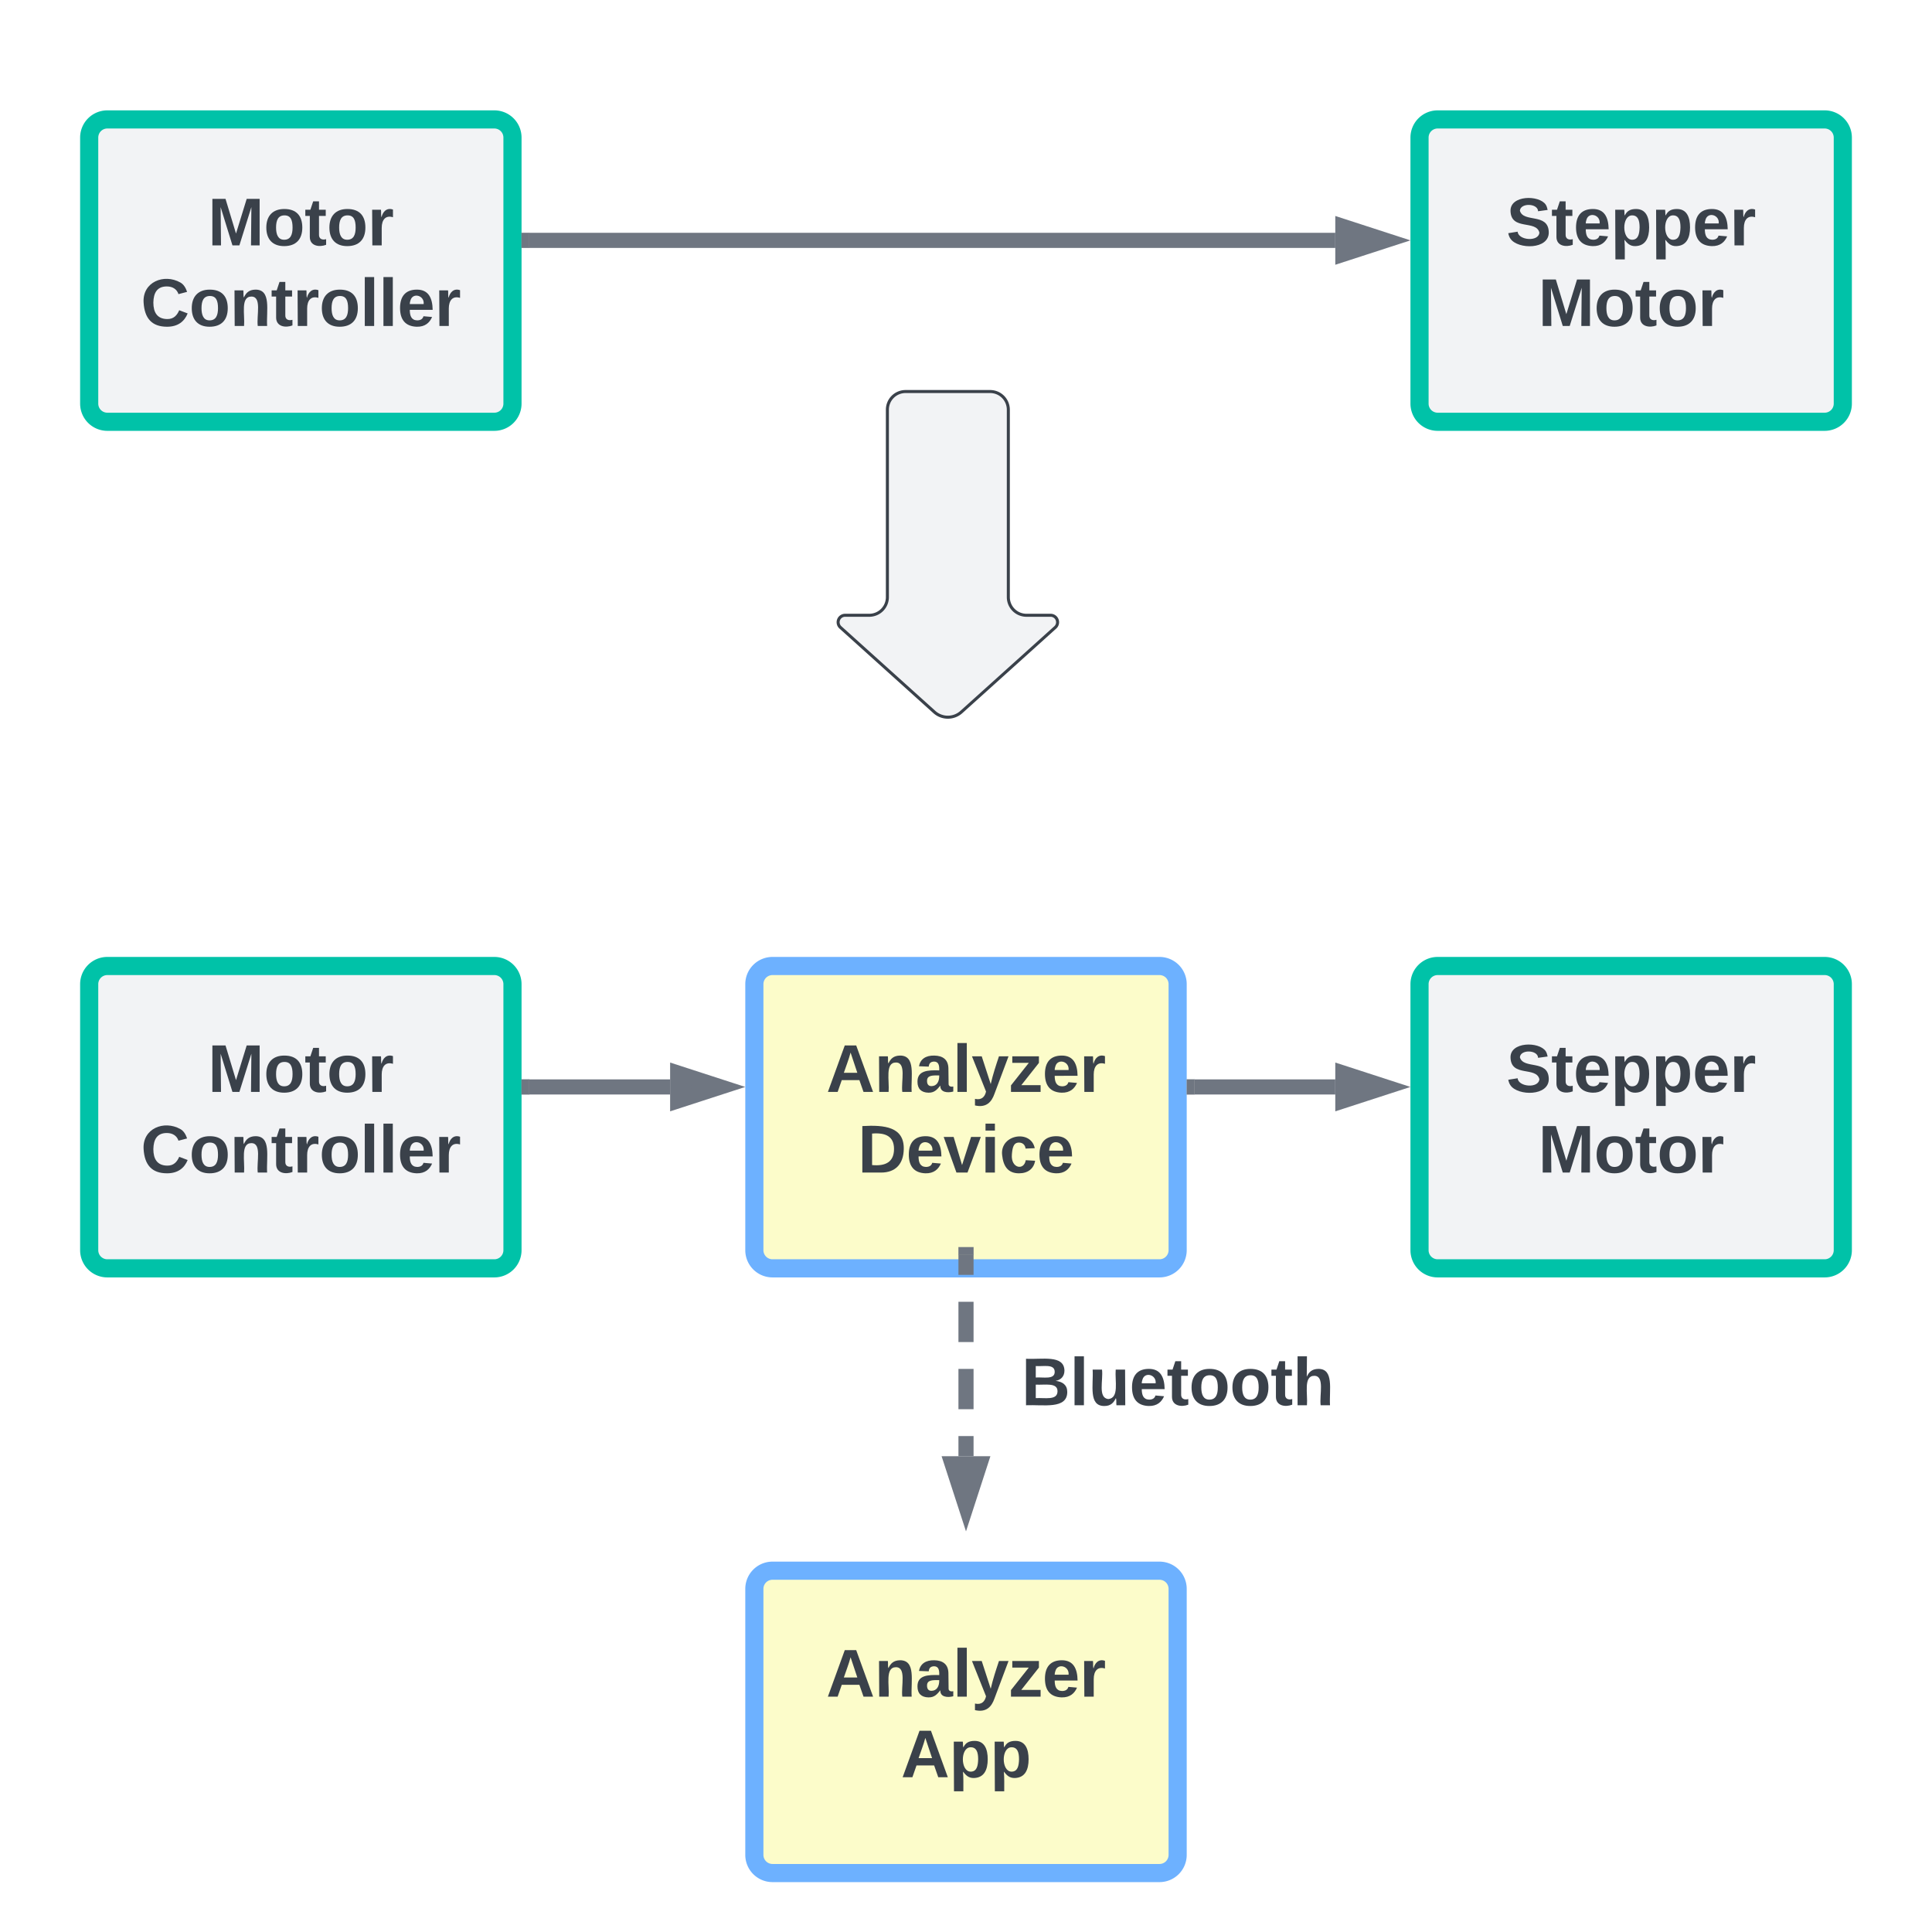 <svg xmlns="http://www.w3.org/2000/svg" xmlns:xlink="http://www.w3.org/1999/xlink" xmlns:lucid="lucid" width="639" height="639"><g transform="translate(-210.5 -210.5)" lucid:page-tab-id="0_0"><g filter="url(#a)"><path d="M240 246a6 6 0 0 1 6-6h128a6 6 0 0 1 6 6v88a6 6 0 0 1-6 6H246a6 6 0 0 1-6-6z" stroke="#00c2a8" stroke-width="6" fill="#f2f3f5"/><use xlink:href="#b" transform="matrix(1,0,0,1,252,252) translate(27.259 29.653)"/><use xlink:href="#c" transform="matrix(1,0,0,1,252,252) translate(5.068 56.319)"/></g><g filter="url(#a)"><path d="M680 246a6 6 0 0 1 6-6h128a6 6 0 0 1 6 6v88a6 6 0 0 1-6 6H686a6 6 0 0 1-6-6z" stroke="#00c2a8" stroke-width="6" fill="#f2f3f5"/><use xlink:href="#d" transform="matrix(1,0,0,1,692,252) translate(16.735 29.653)"/><use xlink:href="#e" transform="matrix(1,0,0,1,692,252) translate(27.259 56.319)"/></g><g filter="url(#a)"><path d="M240 526a6 6 0 0 1 6-6h128a6 6 0 0 1 6 6v88a6 6 0 0 1-6 6H246a6 6 0 0 1-6-6z" stroke="#00c2a8" stroke-width="6" fill="#f2f3f5"/><use xlink:href="#b" transform="matrix(1,0,0,1,252,532) translate(27.259 29.653)"/><use xlink:href="#c" transform="matrix(1,0,0,1,252,532) translate(5.068 56.319)"/></g><g filter="url(#a)"><path d="M460 526a6 6 0 0 1 6-6h128a6 6 0 0 1 6 6v88a6 6 0 0 1-6 6H466a6 6 0 0 1-6-6z" stroke="#6db1ff" stroke-width="6" fill="#fcfcca"/><use xlink:href="#f" transform="matrix(1,0,0,1,472,532) translate(11.765 29.653)"/><use xlink:href="#g" transform="matrix(1,0,0,1,472,532) translate(22.228 56.319)"/></g><g filter="url(#a)"><path d="M680 526a6 6 0 0 1 6-6h128a6 6 0 0 1 6 6v88a6 6 0 0 1-6 6H686a6 6 0 0 1-6-6z" stroke="#00c2a8" stroke-width="6" fill="#f2f3f5"/><use xlink:href="#d" transform="matrix(1,0,0,1,692,532) translate(16.735 29.653)"/><use xlink:href="#e" transform="matrix(1,0,0,1,692,532) translate(27.259 56.319)"/></g><g filter="url(#a)"><path d="M460 726a6 6 0 0 1 6-6h128a6 6 0 0 1 6 6v88a6 6 0 0 1-6 6H466a6 6 0 0 1-6-6z" stroke="#6db1ff" stroke-width="6" fill="#fcfcca"/><use xlink:href="#f" transform="matrix(1,0,0,1,472,732) translate(11.765 29.653)"/><use xlink:href="#h" transform="matrix(1,0,0,1,472,732) translate(36.488 56.319)"/></g><path d="M385.5 290h266.64" stroke="#6f7681" stroke-width="5" fill="none"/><path d="M385.56 292.5H383v-5h2.56z" stroke="#6f7681" stroke-width=".05" fill="#6f7681"/><path d="M668.9 290l-14.26 4.63v-9.26z" stroke="#6f7681" stroke-width="5" fill="#6f7681"/><path d="M385.5 570h46.64" stroke="#6f7681" stroke-width="5" fill="none"/><path d="M385.56 572.5H383v-5h2.56z" stroke="#6f7681" stroke-width=".05" fill="#6f7681"/><path d="M448.9 570l-14.26 4.63v-9.26z" stroke="#6f7681" stroke-width="5" fill="#6f7681"/><path d="M605.5 570h46.64" stroke="#6f7681" stroke-width="5" fill="none"/><path d="M605.56 572.5H603v-5h2.56z" stroke="#6f7681" stroke-width=".05" fill="#6f7681"/><path d="M668.9 570l-14.26 4.63v-9.26z" stroke="#6f7681" stroke-width="5" fill="#6f7681"/><path d="M530 625.5v6.66m0 8.9v13.32m0 8.88v13.33m0 8.88v6.66" stroke="#6f7681" stroke-width="5" fill="none"/><path d="M532.5 625.56h-5V623h5z" stroke="#6f7681" stroke-width=".05" fill="#6f7681"/><path d="M530 708.9l-4.63-14.26h9.26z" stroke="#6f7681" stroke-width="5" fill="#6f7681"/><path d="M480 646a6 6 0 0 1 6-6h228a6 6 0 0 1 6 6v48a6 6 0 0 1-6 6H486a6 6 0 0 1-6-6z" stroke="#000" stroke-opacity="0" fill="#fff" fill-opacity="0"/><use xlink:href="#i" transform="matrix(1,0,0,1,485,645) translate(63.364 30.278)"/><path d="M475 381a6 6 0 0 1 6-6h62a6 6 0 0 0 6-6v-8a2.3 2.3 0 0 1 4-1.54l28 31.08a6.67 6.67 0 0 1 0 8.92l-28 31.08a2.3 2.3 0 0 1-4-1.54v-8a6 6 0 0 0-6-6h-62a6 6 0 0 1-6-6z" stroke="#3a414a" fill="#f2f3f5" transform="matrix(-1.8369701987210297e-16,1,-1,-1.8369701987210297e-16,925,-135)" filter="url(#j)"/><defs><path fill="#3a414a" d="M230 0l2-204L168 0h-37L68-204 70 0H24v-248h70l56 185 57-185h69V0h-46" id="k"/><path fill="#3a414a" d="M110-194c64 0 96 36 96 99 0 64-35 99-97 99-61 0-95-36-95-99 0-62 34-99 96-99zm-1 164c35 0 45-28 45-65 0-40-10-65-43-65-34 0-45 26-45 65 0 36 10 65 43 65" id="l"/><path fill="#3a414a" d="M115-3C79 11 28 4 28-45v-112H4v-33h27l15-45h31v45h36v33H77v99c-1 23 16 31 38 25v30" id="m"/><path fill="#3a414a" d="M135-150c-39-12-60 13-60 57V0H25l-1-190h47c2 13-1 29 3 40 6-28 27-53 61-41v41" id="n"/><g id="b"><use transform="matrix(0.062,0,0,0.062,0,0)" xlink:href="#k"/><use transform="matrix(0.062,0,0,0.062,18.457,0)" xlink:href="#l"/><use transform="matrix(0.062,0,0,0.062,31.975,0)" xlink:href="#m"/><use transform="matrix(0.062,0,0,0.062,39.321,0)" xlink:href="#l"/><use transform="matrix(0.062,0,0,0.062,52.84,0)" xlink:href="#n"/></g><path fill="#3a414a" d="M67-125c0 53 21 87 73 88 37 1 54-22 65-47l45 17C233-25 199 4 140 4 58 4 20-42 15-125 8-235 124-281 211-232c18 10 29 29 36 50l-46 12c-8-25-30-41-62-41-52 0-71 34-72 86" id="o"/><path fill="#3a414a" d="M135-194c87-1 58 113 63 194h-50c-7-57 23-157-34-157-59 0-34 97-39 157H25l-1-190h47c2 12-1 28 3 38 12-26 28-41 61-42" id="p"/><path fill="#3a414a" d="M25 0v-261h50V0H25" id="q"/><path fill="#3a414a" d="M185-48c-13 30-37 53-82 52C43 2 14-33 14-96s30-98 90-98c62 0 83 45 84 108H66c0 31 8 55 39 56 18 0 30-7 34-22zm-45-69c5-46-57-63-70-21-2 6-4 13-4 21h74" id="r"/><g id="c"><use transform="matrix(0.062,0,0,0.062,0,0)" xlink:href="#o"/><use transform="matrix(0.062,0,0,0.062,15.988,0)" xlink:href="#l"/><use transform="matrix(0.062,0,0,0.062,29.506,0)" xlink:href="#p"/><use transform="matrix(0.062,0,0,0.062,43.025,0)" xlink:href="#m"/><use transform="matrix(0.062,0,0,0.062,50.37,0)" xlink:href="#n"/><use transform="matrix(0.062,0,0,0.062,59.012,0)" xlink:href="#l"/><use transform="matrix(0.062,0,0,0.062,72.531,0)" xlink:href="#q"/><use transform="matrix(0.062,0,0,0.062,78.704,0)" xlink:href="#q"/><use transform="matrix(0.062,0,0,0.062,84.877,0)" xlink:href="#r"/><use transform="matrix(0.062,0,0,0.062,97.222,0)" xlink:href="#n"/></g><filter id="a" filterUnits="objectBoundingBox" x="-.09" y="-.03" width="1.19" height="1.26"><feOffset result="offOut" in="SourceAlpha" dy="10"/><feGaussianBlur result="blurOut" in="offOut" stdDeviation="6.5"/><feColorMatrix result="colorOut" in="blurOut" values="0 0 0 0 0 0 0 0 0 0 0 0 0 0 0 0 0 0 0.502 0"/><feBlend in="SourceGraphic" in2="colorOut"/></filter><path fill="#3a414a" d="M169-182c-1-43-94-46-97-3 18 66 151 10 154 114 3 95-165 93-204 36-6-8-10-19-12-30l50-8c3 46 112 56 116 5-17-69-150-10-154-114-4-87 153-88 188-35 5 8 8 18 10 28" id="s"/><path fill="#3a414a" d="M135-194c53 0 70 44 70 98 0 56-19 98-73 100-31 1-45-17-59-34 3 33 2 69 2 105H25l-1-265h48c2 10 0 23 3 31 11-24 29-35 60-35zM114-30c33 0 39-31 40-66 0-38-9-64-40-64-56 0-55 130 0 130" id="t"/><g id="d"><use transform="matrix(0.062,0,0,0.062,0,0)" xlink:href="#s"/><use transform="matrix(0.062,0,0,0.062,14.815,0)" xlink:href="#m"/><use transform="matrix(0.062,0,0,0.062,22.16,0)" xlink:href="#r"/><use transform="matrix(0.062,0,0,0.062,34.506,0)" xlink:href="#t"/><use transform="matrix(0.062,0,0,0.062,48.025,0)" xlink:href="#t"/><use transform="matrix(0.062,0,0,0.062,61.543,0)" xlink:href="#r"/><use transform="matrix(0.062,0,0,0.062,73.889,0)" xlink:href="#n"/></g><g id="e"><use transform="matrix(0.062,0,0,0.062,0,0)" xlink:href="#k"/><use transform="matrix(0.062,0,0,0.062,18.457,0)" xlink:href="#l"/><use transform="matrix(0.062,0,0,0.062,31.975,0)" xlink:href="#m"/><use transform="matrix(0.062,0,0,0.062,39.321,0)" xlink:href="#l"/><use transform="matrix(0.062,0,0,0.062,52.84,0)" xlink:href="#n"/></g><path fill="#3a414a" d="M199 0l-22-63H83L61 0H9l90-248h61L250 0h-51zm-33-102l-36-108c-10 38-24 72-36 108h72" id="u"/><path fill="#3a414a" d="M133-34C117-15 103 5 69 4 32 3 11-16 11-54c-1-60 55-63 116-61 1-26-3-47-28-47-18 1-26 9-28 27l-52-2c7-38 36-58 82-57s74 22 75 68l1 82c-1 14 12 18 25 15v27c-30 8-71 5-69-32zm-48 3c29 0 43-24 42-57-32 0-66-3-65 30 0 17 8 27 23 27" id="v"/><path fill="#3a414a" d="M123 10C108 53 80 86 19 72V37c35 8 53-11 59-39L3-190h52l48 148c12-52 28-100 44-148h51" id="w"/><path fill="#3a414a" d="M12 0v-35l95-120H19v-35h142v35L67-36h103V0H12" id="x"/><g id="f"><use transform="matrix(0.062,0,0,0.062,0,0)" xlink:href="#u"/><use transform="matrix(0.062,0,0,0.062,15.988,0)" xlink:href="#p"/><use transform="matrix(0.062,0,0,0.062,29.506,0)" xlink:href="#v"/><use transform="matrix(0.062,0,0,0.062,41.852,0)" xlink:href="#q"/><use transform="matrix(0.062,0,0,0.062,48.025,0)" xlink:href="#w"/><use transform="matrix(0.062,0,0,0.062,60.37,0)" xlink:href="#x"/><use transform="matrix(0.062,0,0,0.062,71.481,0)" xlink:href="#r"/><use transform="matrix(0.062,0,0,0.062,83.827,0)" xlink:href="#n"/></g><path fill="#3a414a" d="M24-248c120-7 223 5 221 122C244-46 201 0 124 0H24v-248zM76-40c74 7 117-18 117-86 0-67-45-88-117-82v168" id="y"/><path fill="#3a414a" d="M128 0H69L1-190h53L99-40l48-150h52" id="z"/><path fill="#3a414a" d="M25-224v-37h50v37H25zM25 0v-190h50V0H25" id="A"/><path fill="#3a414a" d="M190-63c-7 42-38 67-86 67-59 0-84-38-90-98-12-110 154-137 174-36l-49 2c-2-19-15-32-35-32-30 0-35 28-38 64-6 74 65 87 74 30" id="B"/><g id="g"><use transform="matrix(0.062,0,0,0.062,0,0)" xlink:href="#y"/><use transform="matrix(0.062,0,0,0.062,15.988,0)" xlink:href="#r"/><use transform="matrix(0.062,0,0,0.062,28.333,0)" xlink:href="#z"/><use transform="matrix(0.062,0,0,0.062,40.679,0)" xlink:href="#A"/><use transform="matrix(0.062,0,0,0.062,46.852,0)" xlink:href="#B"/><use transform="matrix(0.062,0,0,0.062,59.198,0)" xlink:href="#r"/></g><g id="h"><use transform="matrix(0.062,0,0,0.062,0,0)" xlink:href="#u"/><use transform="matrix(0.062,0,0,0.062,15.988,0)" xlink:href="#t"/><use transform="matrix(0.062,0,0,0.062,29.506,0)" xlink:href="#t"/></g><path fill="#3a414a" d="M182-130c37 4 62 22 62 59C244 23 116-4 24 0v-248c84 5 203-23 205 63 0 31-19 50-47 55zM76-148c40-3 101 13 101-30 0-44-60-28-101-31v61zm0 110c48-3 116 14 116-37 0-48-69-32-116-35v72" id="C"/><path fill="#3a414a" d="M85 4C-2 5 27-109 22-190h50c7 57-23 150 33 157 60-5 35-97 40-157h50l1 190h-47c-2-12 1-28-3-38-12 25-28 42-61 42" id="D"/><path fill="#3a414a" d="M114-157C55-157 80-60 75 0H25v-261h50l-1 109c12-26 28-41 61-42 86-1 58 113 63 194h-50c-7-57 23-157-34-157" id="E"/><g id="i"><use transform="matrix(0.062,0,0,0.062,0,0)" xlink:href="#C"/><use transform="matrix(0.062,0,0,0.062,15.988,0)" xlink:href="#q"/><use transform="matrix(0.062,0,0,0.062,22.16,0)" xlink:href="#D"/><use transform="matrix(0.062,0,0,0.062,35.679,0)" xlink:href="#r"/><use transform="matrix(0.062,0,0,0.062,48.025,0)" xlink:href="#m"/><use transform="matrix(0.062,0,0,0.062,55.37,0)" xlink:href="#l"/><use transform="matrix(0.062,0,0,0.062,68.889,0)" xlink:href="#l"/><use transform="matrix(0.062,0,0,0.062,82.407,0)" xlink:href="#m"/><use transform="matrix(0.062,0,0,0.062,89.753,0)" xlink:href="#E"/></g><filter id="j" filterUnits="objectBoundingBox" x="-.13" y="-.04" width="1.25" height="1.18"><feOffset result="offOut" in="SourceAlpha" dy="6"/><feGaussianBlur result="blurOut" in="offOut" stdDeviation="5"/><feColorMatrix result="colorOut" in="blurOut" values="0 0 0 0 0 0 0 0 0 0 0 0 0 0 0 0 0 0 0.502 0"/><feBlend in="SourceGraphic" in2="colorOut"/></filter></defs></g></svg>